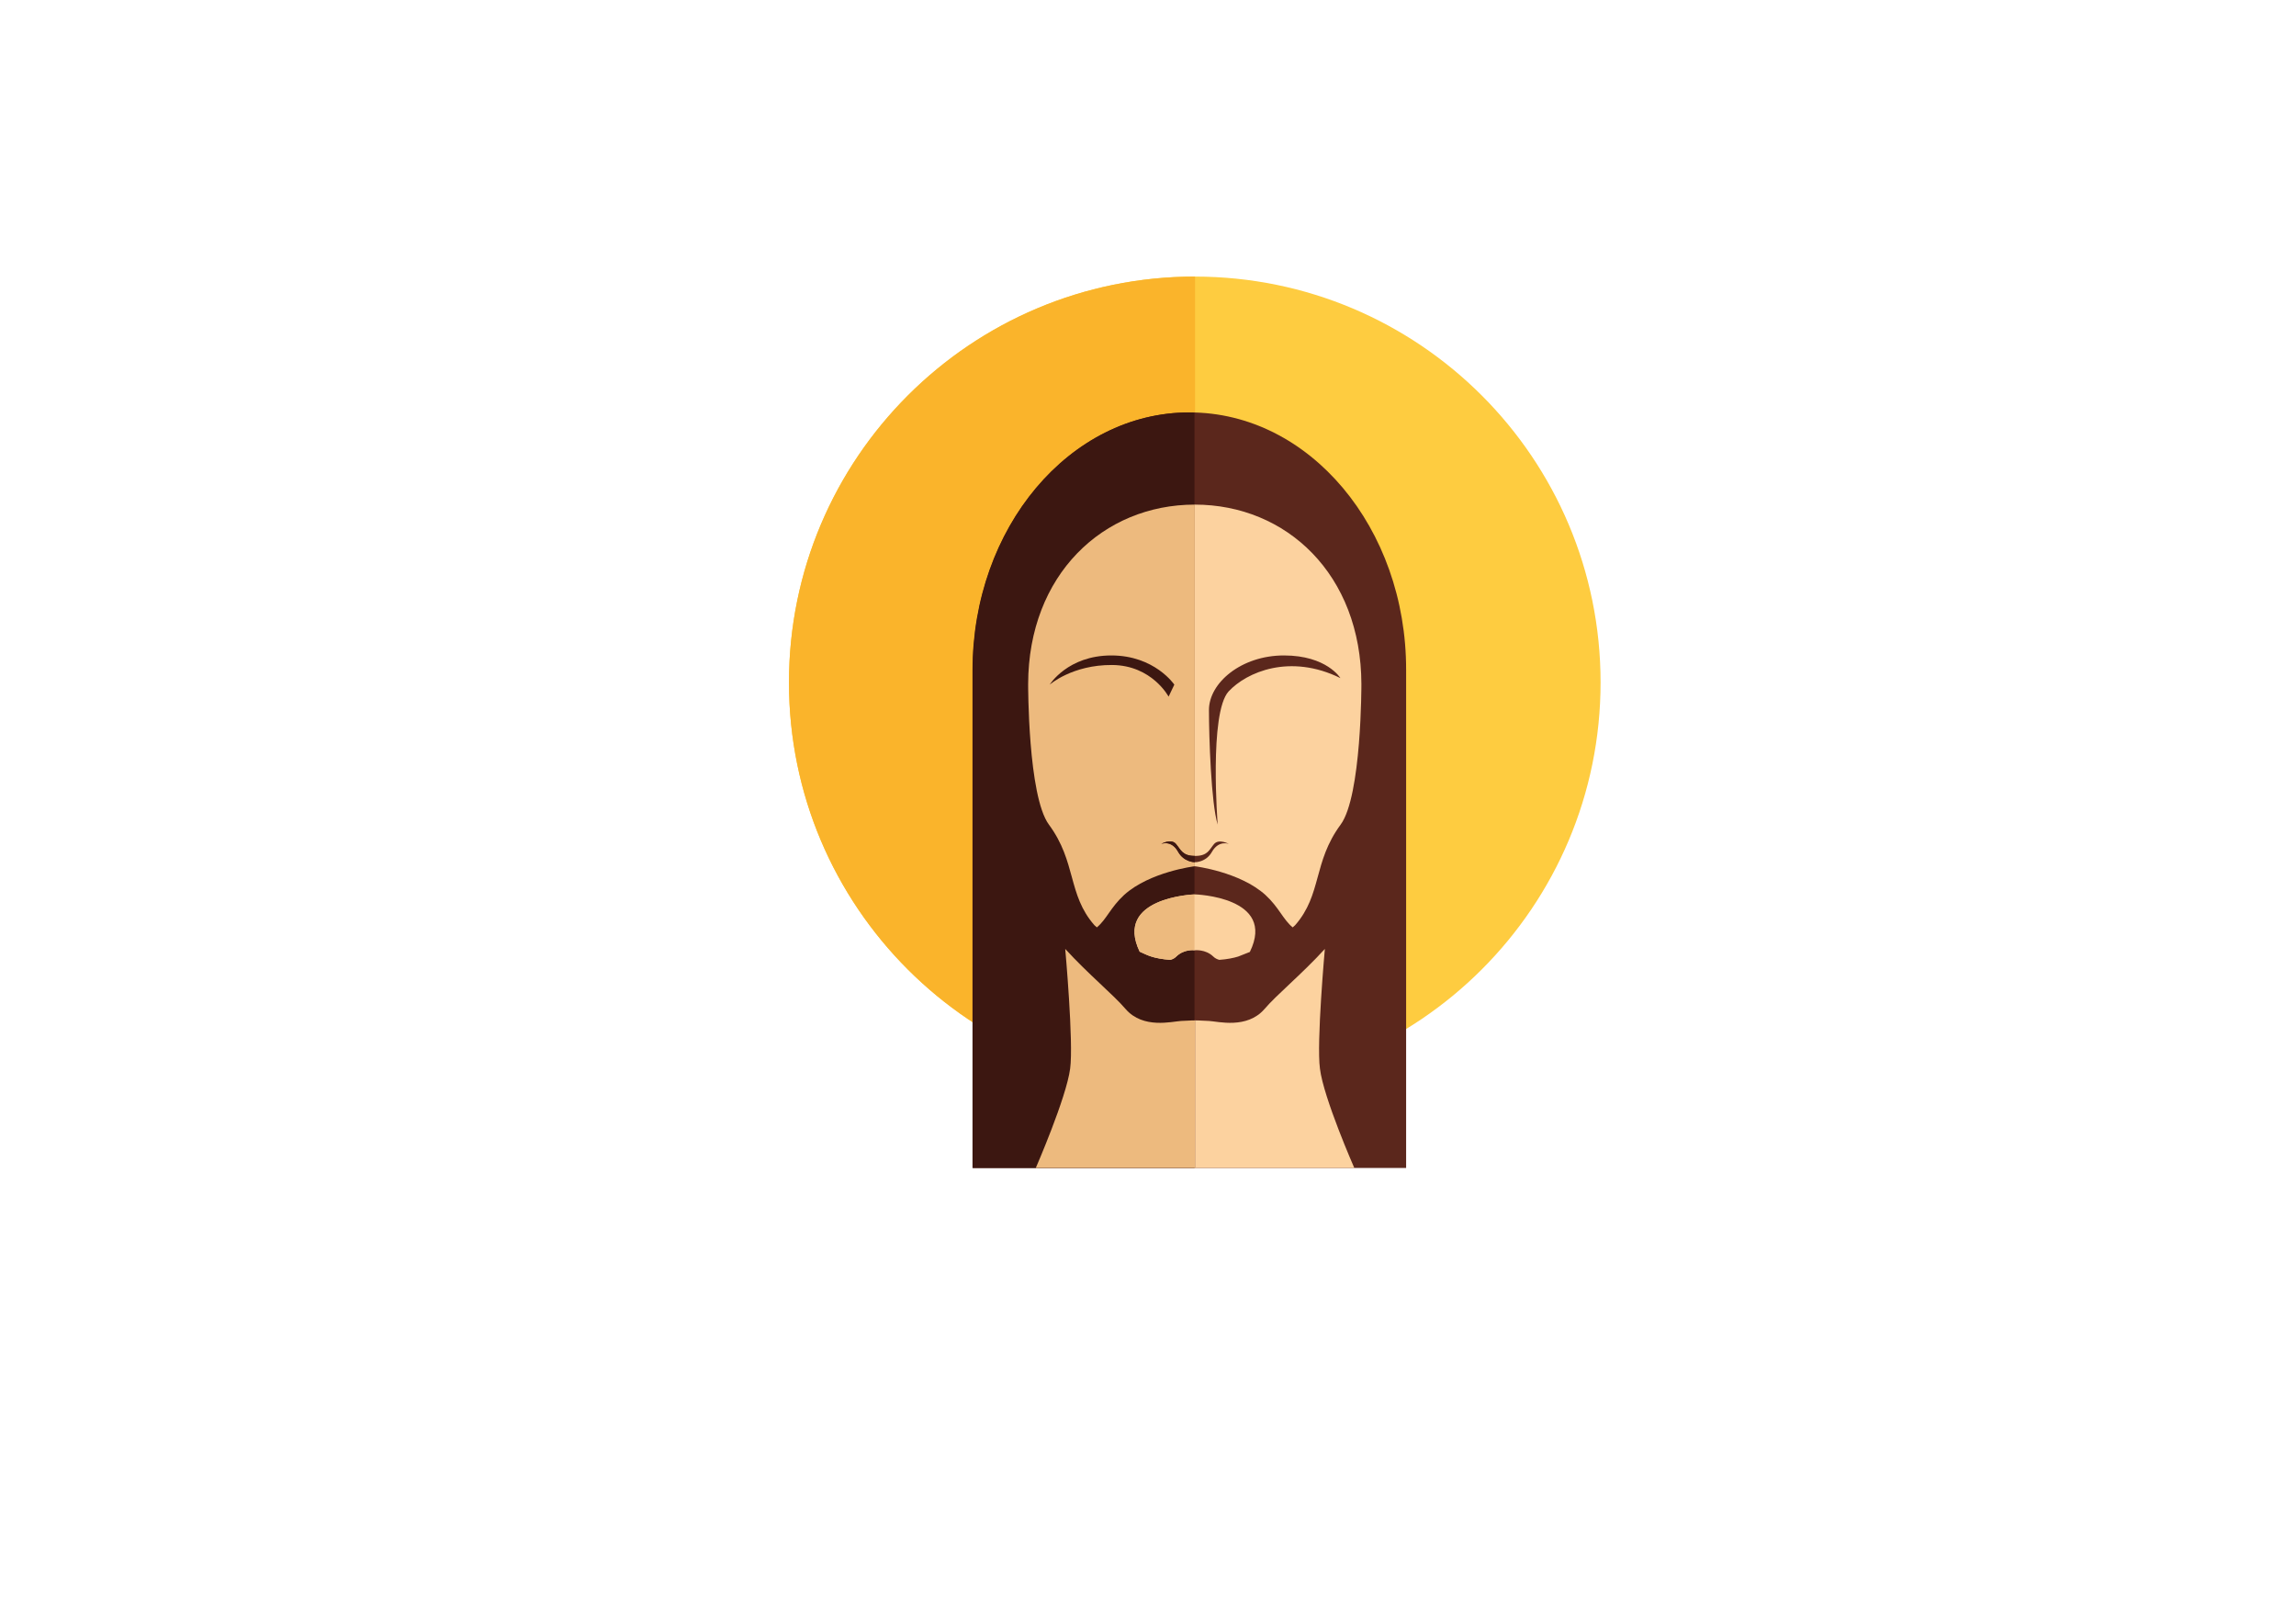 <?xml version="1.0" encoding="utf-8"?>
<!-- Generator: Adobe Illustrator 22.0.1, SVG Export Plug-In . SVG Version: 6.00 Build 0)  -->
<svg version="1.1" id="Layer_1" xmlns="http://www.w3.org/2000/svg" xmlns:xlink="http://www.w3.org/1999/xlink" x="0px" y="0px"
	 viewBox="0 0 841.9 595.3" style="enable-background:new 0 0 841.9 595.3;" xml:space="preserve">
<style type="text/css">
	.st0{fill:#FECC40;}
	.st1{fill:#FAB42B;}
	.st2{fill:#5B271C;}
	.st3{fill:#3C1711;}
	.st4{fill:#FCD29F;}
	.st5{fill:#EDBA7E;}
</style>
<g>
	<path class="st0" d="M586.9,250.2c0,82.2-66.6,148.8-148.8,148.8c-82.2,0-148.8-66.6-148.8-148.8c0-82.2,66.6-148.8,148.8-148.8
		C520.3,101.4,586.9,168,586.9,250.2z"/>
	<path class="st1" d="M438.2,101.4C438.2,101.4,438.2,101.4,438.2,101.4c-82.2,0-148.9,66.6-148.9,148.8
		c0,82.2,66.6,148.8,148.8,148.8c0,0,0,0,0.1,0V101.4z"/>
	<path class="st2" d="M436.2,151.2c-43.9,0-79.5,42.3-79.5,94.5v182.5h158.9V245.7C515.7,193.5,480.1,151.2,436.2,151.2z"/>
	<path class="st3" d="M438.1,151.3c-0.6,0-1.3-0.1-2-0.1c-43.9,0-79.5,42.3-79.5,94.5v182.5h81.4V151.3z"/>
	<path class="st4" d="M438.2,327.9c0,0-29.9,1-20.3,21c1.5,0.7,3,1.4,4.3,1.8c1.5,0.5,4,1,6.9,1.2c0.8-0.2,1.5-0.5,2.2-1.2
		c2.9-2.9,6.8-2.3,6.8-2.3s3.9-0.5,6.8,2.3c0.6,0.6,1.4,1,2.2,1.2c2.9-0.2,5.3-0.7,6.9-1.2c1.3-0.5,2.8-1.1,4.3-1.7
		C468.2,328.8,438.2,327.9,438.2,327.9z"/>
	<path class="st4" d="M438.1,185v132.6c0,0,0.1,0,0.1,0s16.4,2,25.8,10.5c5,4.6,6.4,8.9,10,11.9c0.3-0.3,0.6-0.5,0.9-0.8
		c9.9-11.3,6.5-23.1,16.7-36.9c7.7-10.5,7.6-51.5,7.6-51.5C499.1,210.7,471.8,185,438.1,185z"/>
	<path class="st5" d="M438.1,185v132.6c0,0-0.1,0-0.1,0s-16.4,2-25.8,10.5c-5,4.6-6.4,8.9-10,11.9c-0.3-0.3-0.6-0.5-0.9-0.8
		c-9.9-11.3-6.5-23.1-16.7-36.9c-7.7-10.5-7.6-51.5-7.6-51.5C377.1,210.7,404.5,185,438.1,185z"/>
	<path class="st5" d="M379.8,428.2h58.4v-54.1c0,0-1.7,0-5.1,0.2c-3.4,0.2-13.9,3-20.3-4.3c-4.6-5.4-13.5-12.6-22.2-22.1
		c0,0,3.1,34.4,1.8,43.9C391,402.5,379.8,428.2,379.8,428.2z"/>
	<path class="st4" d="M496.6,428.2h-58.4v-54.1c0,0,1.7,0,5.1,0.2c3.4,0.2,13.9,3,20.3-4.3c4.6-5.4,13.5-12.6,22.2-22.1
		c0,0-3.1,34.4-1.8,43.9C485.3,402.5,496.6,428.2,496.6,428.2z"/>
	<path class="st2" d="M491.5,248.6c0,0-5-8.3-20.7-8.3c-15.7,0-27.5,10.1-27.5,20c0,9.9,0.8,34.3,3.2,42c0,0-3.2-40.9,4-48.8
		C457.1,246.4,473,239.5,491.5,248.6z"/>
	<path class="st3" d="M430.6,251c0,0-7.2-10.7-23.1-10.7c-16,0-22.6,10.7-22.6,10.7s8.3-7.3,22.9-7.2c14.6,0.1,20.7,11.6,20.7,11.6
		L430.6,251z"/>
	<path class="st2" d="M445.2,309.4c-1.8,2.1-2.3,4.4-7,4.4c-4.7,0-5.2-2.3-7-4.4c-1.8-2.1-5.4,0-5.4,0s3.7-1.6,6.2,2.9
		c2.2,3.9,6.2,3.8,6.2,3.8s4,0.1,6.2-3.8c2.5-4.4,6.2-2.9,6.2-2.9S447,307.4,445.2,309.4z"/>
	<path class="st3" d="M438.1,313.8c-4.6,0-5.1-2.3-6.9-4.4c-1.8-2.1-5.4,0-5.4,0s3.7-1.6,6.2,2.9c2.1,3.7,5.8,3.8,6.1,3.8V313.8z"/>
	<path class="st5" d="M438.1,327.9c-1.2,0-29.6,1.4-20.2,21c1.5,0.7,3,1.4,4.3,1.8c1.5,0.5,4,1,6.9,1.2c0.8-0.2,1.5-0.5,2.2-1.2
		c2.8-2.7,6.4-2.4,6.7-2.3V327.9z"/>
</g>
</svg>
